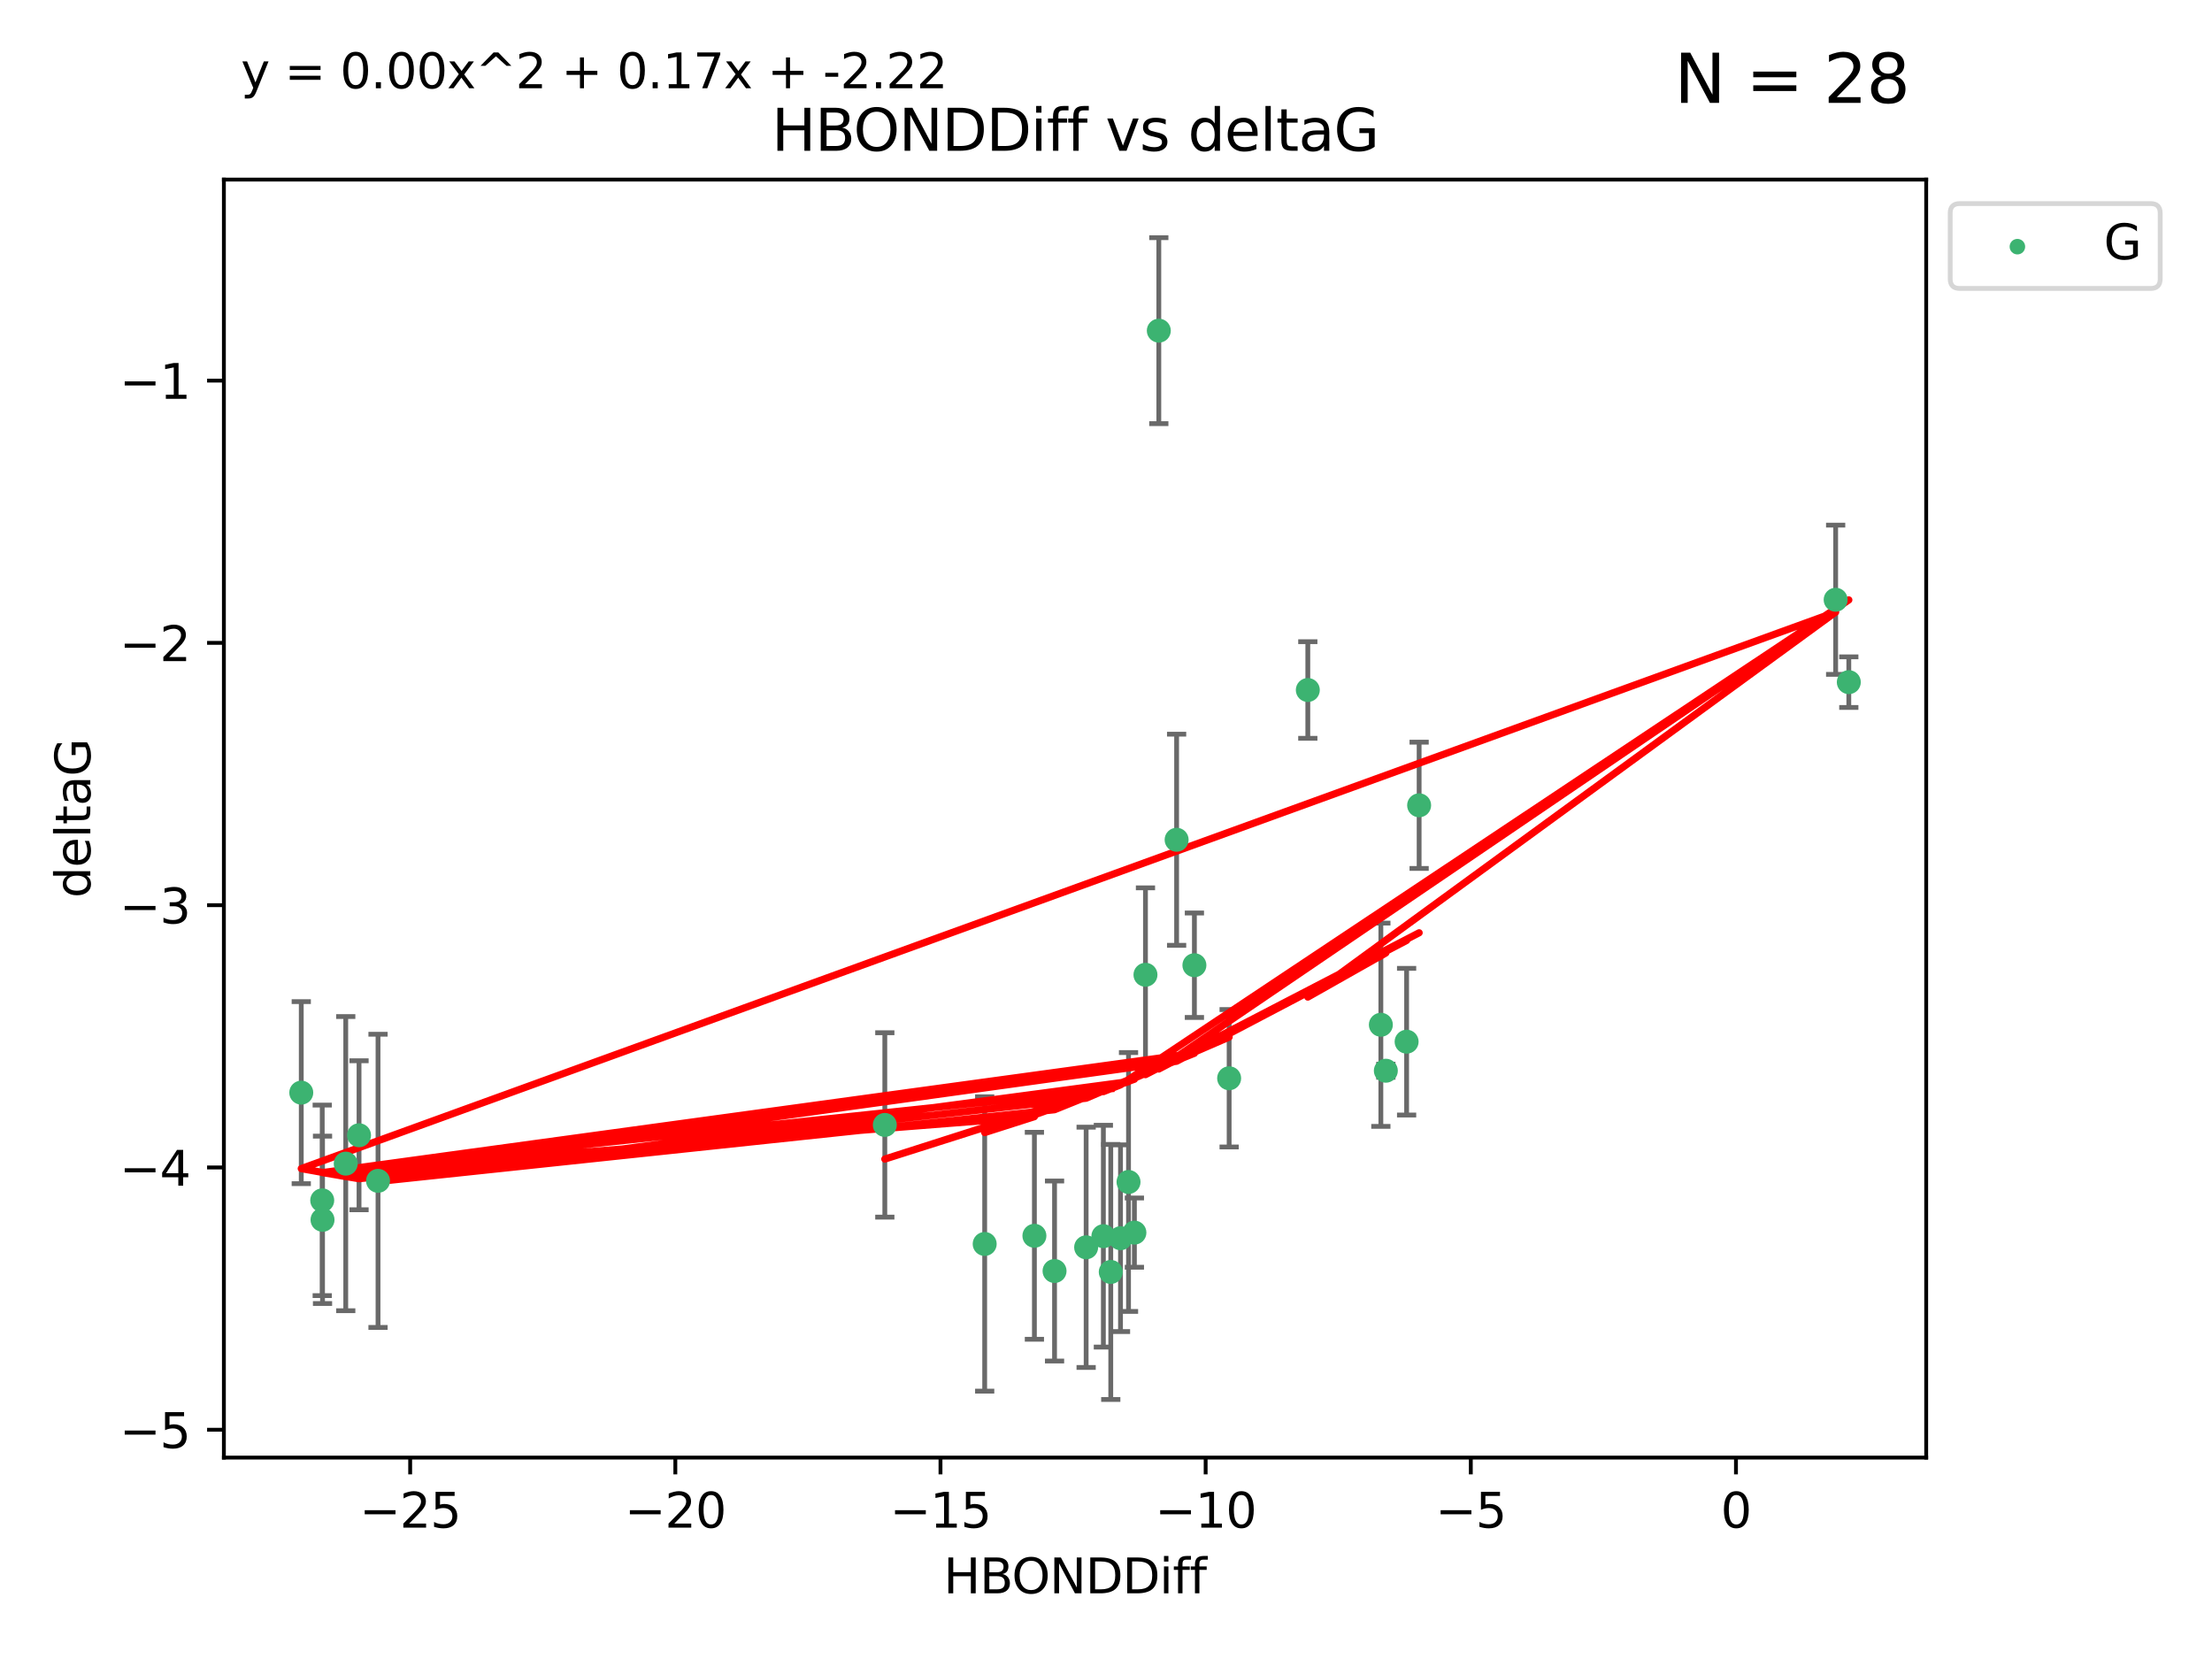 <?xml version="1.0" encoding="utf-8" standalone="no"?>
<!DOCTYPE svg PUBLIC "-//W3C//DTD SVG 1.1//EN"
  "http://www.w3.org/Graphics/SVG/1.1/DTD/svg11.dtd">
<svg xmlns:xlink="http://www.w3.org/1999/xlink" width="460.8pt" height="345.6pt" viewBox="0 0 460.8 345.6" xmlns="http://www.w3.org/2000/svg" version="1.1">
 <defs>
  <style type="text/css">*{stroke-linejoin: round; stroke-linecap: butt}</style>
 </defs>
 <g id="figure_1">
  <g id="patch_1">
   <path d="M 0 345.6 
L 460.8 345.6 
L 460.8 0 
L 0 0 
z
" style="fill: #ffffff"/>
  </g>
  <g id="axes_1">
   <g id="patch_2">
    <path d="M 46.64 303.64 
L 401.26 303.64 
L 401.26 37.411 
L 46.64 37.411 
z
" style="fill: #ffffff"/>
   </g>
   <g id="PathCollection_1">
    <defs>
     <path id="m531ac7f581" d="M 0 1.118 
C 0.297 1.118 0.581 1 0.791 0.791 
C 1 0.581 1.118 0.297 1.118 0 
C 1.118 -0.297 1 -0.581 0.791 -0.791 
C 0.581 -1 0.297 -1.118 0 -1.118 
C -0.297 -1.118 -0.581 -1 -0.791 -0.791 
C -1 -0.581 -1.118 -0.297 -1.118 0 
C -1.118 0.297 -1 0.581 -0.791 0.791 
C -0.581 1 -0.297 1.118 0 1.118 
z
" style="stroke: #3cb371"/>
    </defs>
    <g clip-path="url(#pb455f42742)">
     <use xlink:href="#m531ac7f581" x="231.393" y="264.972" style="fill: #3cb371; stroke: #3cb371"/>
     <use xlink:href="#m531ac7f581" x="67.126" y="250.055" style="fill: #3cb371; stroke: #3cb371"/>
     <use xlink:href="#m531ac7f581" x="215.486" y="257.437" style="fill: #3cb371; stroke: #3cb371"/>
     <use xlink:href="#m531ac7f581" x="205.128" y="259.141" style="fill: #3cb371; stroke: #3cb371"/>
     <use xlink:href="#m531ac7f581" x="236.318" y="256.778" style="fill: #3cb371; stroke: #3cb371"/>
     <use xlink:href="#m531ac7f581" x="184.324" y="234.344" style="fill: #3cb371; stroke: #3cb371"/>
     <use xlink:href="#m531ac7f581" x="235.092" y="246.229" style="fill: #3cb371; stroke: #3cb371"/>
     <use xlink:href="#m531ac7f581" x="78.75" y="245.992" style="fill: #3cb371; stroke: #3cb371"/>
     <use xlink:href="#m531ac7f581" x="219.682" y="264.776" style="fill: #3cb371; stroke: #3cb371"/>
     <use xlink:href="#m531ac7f581" x="248.816" y="201.074" style="fill: #3cb371; stroke: #3cb371"/>
     <use xlink:href="#m531ac7f581" x="67.188" y="254.111" style="fill: #3cb371; stroke: #3cb371"/>
     <use xlink:href="#m531ac7f581" x="74.793" y="236.494" style="fill: #3cb371; stroke: #3cb371"/>
     <use xlink:href="#m531ac7f581" x="226.262" y="259.839" style="fill: #3cb371; stroke: #3cb371"/>
     <use xlink:href="#m531ac7f581" x="256.053" y="224.622" style="fill: #3cb371; stroke: #3cb371"/>
     <use xlink:href="#m531ac7f581" x="229.854" y="257.518" style="fill: #3cb371; stroke: #3cb371"/>
     <use xlink:href="#m531ac7f581" x="233.422" y="257.942" style="fill: #3cb371; stroke: #3cb371"/>
     <use xlink:href="#m531ac7f581" x="385.141" y="142.106" style="fill: #3cb371; stroke: #3cb371"/>
     <use xlink:href="#m531ac7f581" x="241.402" y="68.883" style="fill: #3cb371; stroke: #3cb371"/>
     <use xlink:href="#m531ac7f581" x="295.631" y="167.759" style="fill: #3cb371; stroke: #3cb371"/>
     <use xlink:href="#m531ac7f581" x="238.622" y="203.065" style="fill: #3cb371; stroke: #3cb371"/>
     <use xlink:href="#m531ac7f581" x="293.023" y="217.003" style="fill: #3cb371; stroke: #3cb371"/>
     <use xlink:href="#m531ac7f581" x="245.111" y="174.936" style="fill: #3cb371; stroke: #3cb371"/>
     <use xlink:href="#m531ac7f581" x="72.025" y="242.405" style="fill: #3cb371; stroke: #3cb371"/>
     <use xlink:href="#m531ac7f581" x="62.759" y="227.617" style="fill: #3cb371; stroke: #3cb371"/>
     <use xlink:href="#m531ac7f581" x="382.401" y="124.937" style="fill: #3cb371; stroke: #3cb371"/>
     <use xlink:href="#m531ac7f581" x="272.442" y="143.742" style="fill: #3cb371; stroke: #3cb371"/>
     <use xlink:href="#m531ac7f581" x="288.696" y="223.052" style="fill: #3cb371; stroke: #3cb371"/>
     <use xlink:href="#m531ac7f581" x="287.658" y="213.477" style="fill: #3cb371; stroke: #3cb371"/>
    </g>
   </g>
   <g id="matplotlib.axis_1">
    <g id="xtick_1">
     <g id="line2d_1">
      <defs>
       <path id="mbb309b5ea7" d="M 0 0 
L 0 3.5 
" style="stroke: #000000; stroke-width: 0.8"/>
      </defs>
      <g>
       <use xlink:href="#mbb309b5ea7" x="85.445" y="303.64" style="stroke: #000000; stroke-width: 0.8"/>
      </g>
     </g>
     <g id="text_1">
      <!-- −25 -->
      <g transform="translate(74.893 318.238)scale(0.1 -0.1)">
       <defs>
        <path id="DejaVuSans-2212" d="M 678 2272 
L 4684 2272 
L 4684 1741 
L 678 1741 
L 678 2272 
z
" transform="scale(0.016)"/>
        <path id="DejaVuSans-32" d="M 1228 531 
L 3431 531 
L 3431 0 
L 469 0 
L 469 531 
Q 828 903 1448 1529 
Q 2069 2156 2228 2338 
Q 2531 2678 2651 2914 
Q 2772 3150 2772 3378 
Q 2772 3750 2511 3984 
Q 2250 4219 1831 4219 
Q 1534 4219 1204 4116 
Q 875 4013 500 3803 
L 500 4441 
Q 881 4594 1212 4672 
Q 1544 4750 1819 4750 
Q 2544 4750 2975 4387 
Q 3406 4025 3406 3419 
Q 3406 3131 3298 2873 
Q 3191 2616 2906 2266 
Q 2828 2175 2409 1742 
Q 1991 1309 1228 531 
z
" transform="scale(0.016)"/>
        <path id="DejaVuSans-35" d="M 691 4666 
L 3169 4666 
L 3169 4134 
L 1269 4134 
L 1269 2991 
Q 1406 3038 1543 3061 
Q 1681 3084 1819 3084 
Q 2600 3084 3056 2656 
Q 3513 2228 3513 1497 
Q 3513 744 3044 326 
Q 2575 -91 1722 -91 
Q 1428 -91 1123 -41 
Q 819 9 494 109 
L 494 744 
Q 775 591 1075 516 
Q 1375 441 1709 441 
Q 2250 441 2565 725 
Q 2881 1009 2881 1497 
Q 2881 1984 2565 2268 
Q 2250 2553 1709 2553 
Q 1456 2553 1204 2497 
Q 953 2441 691 2322 
L 691 4666 
z
" transform="scale(0.016)"/>
       </defs>
       <use xlink:href="#DejaVuSans-2212"/>
       <use xlink:href="#DejaVuSans-32" x="83.789"/>
       <use xlink:href="#DejaVuSans-35" x="147.412"/>
      </g>
     </g>
    </g>
    <g id="xtick_2">
     <g id="line2d_2">
      <g>
       <use xlink:href="#mbb309b5ea7" x="140.683" y="303.64" style="stroke: #000000; stroke-width: 0.8"/>
      </g>
     </g>
     <g id="text_2">
      <!-- −20 -->
      <g transform="translate(130.131 318.238)scale(0.1 -0.1)">
       <defs>
        <path id="DejaVuSans-30" d="M 2034 4250 
Q 1547 4250 1301 3770 
Q 1056 3291 1056 2328 
Q 1056 1369 1301 889 
Q 1547 409 2034 409 
Q 2525 409 2770 889 
Q 3016 1369 3016 2328 
Q 3016 3291 2770 3770 
Q 2525 4250 2034 4250 
z
M 2034 4750 
Q 2819 4750 3233 4129 
Q 3647 3509 3647 2328 
Q 3647 1150 3233 529 
Q 2819 -91 2034 -91 
Q 1250 -91 836 529 
Q 422 1150 422 2328 
Q 422 3509 836 4129 
Q 1250 4750 2034 4750 
z
" transform="scale(0.016)"/>
       </defs>
       <use xlink:href="#DejaVuSans-2212"/>
       <use xlink:href="#DejaVuSans-32" x="83.789"/>
       <use xlink:href="#DejaVuSans-30" x="147.412"/>
      </g>
     </g>
    </g>
    <g id="xtick_3">
     <g id="line2d_3">
      <g>
       <use xlink:href="#mbb309b5ea7" x="195.921" y="303.64" style="stroke: #000000; stroke-width: 0.8"/>
      </g>
     </g>
     <g id="text_3">
      <!-- −15 -->
      <g transform="translate(185.368 318.238)scale(0.1 -0.1)">
       <defs>
        <path id="DejaVuSans-31" d="M 794 531 
L 1825 531 
L 1825 4091 
L 703 3866 
L 703 4441 
L 1819 4666 
L 2450 4666 
L 2450 531 
L 3481 531 
L 3481 0 
L 794 0 
L 794 531 
z
" transform="scale(0.016)"/>
       </defs>
       <use xlink:href="#DejaVuSans-2212"/>
       <use xlink:href="#DejaVuSans-31" x="83.789"/>
       <use xlink:href="#DejaVuSans-35" x="147.412"/>
      </g>
     </g>
    </g>
    <g id="xtick_4">
     <g id="line2d_4">
      <g>
       <use xlink:href="#mbb309b5ea7" x="251.158" y="303.64" style="stroke: #000000; stroke-width: 0.8"/>
      </g>
     </g>
     <g id="text_4">
      <!-- −10 -->
      <g transform="translate(240.606 318.238)scale(0.1 -0.1)">
       <use xlink:href="#DejaVuSans-2212"/>
       <use xlink:href="#DejaVuSans-31" x="83.789"/>
       <use xlink:href="#DejaVuSans-30" x="147.412"/>
      </g>
     </g>
    </g>
    <g id="xtick_5">
     <g id="line2d_5">
      <g>
       <use xlink:href="#mbb309b5ea7" x="306.396" y="303.64" style="stroke: #000000; stroke-width: 0.8"/>
      </g>
     </g>
     <g id="text_5">
      <!-- −5 -->
      <g transform="translate(299.025 318.238)scale(0.1 -0.1)">
       <use xlink:href="#DejaVuSans-2212"/>
       <use xlink:href="#DejaVuSans-35" x="83.789"/>
      </g>
     </g>
    </g>
    <g id="xtick_6">
     <g id="line2d_6">
      <g>
       <use xlink:href="#mbb309b5ea7" x="361.634" y="303.64" style="stroke: #000000; stroke-width: 0.8"/>
      </g>
     </g>
     <g id="text_6">
      <!-- 0 -->
      <g transform="translate(358.453 318.238)scale(0.1 -0.1)">
       <use xlink:href="#DejaVuSans-30"/>
      </g>
     </g>
    </g>
    <g id="text_7">
     <!-- HBONDDiff -->
     <g transform="translate(196.561 331.917)scale(0.1 -0.1)">
      <defs>
       <path id="DejaVuSans-48" d="M 628 4666 
L 1259 4666 
L 1259 2753 
L 3553 2753 
L 3553 4666 
L 4184 4666 
L 4184 0 
L 3553 0 
L 3553 2222 
L 1259 2222 
L 1259 0 
L 628 0 
L 628 4666 
z
" transform="scale(0.016)"/>
       <path id="DejaVuSans-42" d="M 1259 2228 
L 1259 519 
L 2272 519 
Q 2781 519 3026 730 
Q 3272 941 3272 1375 
Q 3272 1813 3026 2020 
Q 2781 2228 2272 2228 
L 1259 2228 
z
M 1259 4147 
L 1259 2741 
L 2194 2741 
Q 2656 2741 2882 2914 
Q 3109 3088 3109 3444 
Q 3109 3797 2882 3972 
Q 2656 4147 2194 4147 
L 1259 4147 
z
M 628 4666 
L 2241 4666 
Q 2963 4666 3353 4366 
Q 3744 4066 3744 3513 
Q 3744 3084 3544 2831 
Q 3344 2578 2956 2516 
Q 3422 2416 3680 2098 
Q 3938 1781 3938 1306 
Q 3938 681 3513 340 
Q 3088 0 2303 0 
L 628 0 
L 628 4666 
z
" transform="scale(0.016)"/>
       <path id="DejaVuSans-4f" d="M 2522 4238 
Q 1834 4238 1429 3725 
Q 1025 3213 1025 2328 
Q 1025 1447 1429 934 
Q 1834 422 2522 422 
Q 3209 422 3611 934 
Q 4013 1447 4013 2328 
Q 4013 3213 3611 3725 
Q 3209 4238 2522 4238 
z
M 2522 4750 
Q 3503 4750 4090 4092 
Q 4678 3434 4678 2328 
Q 4678 1225 4090 567 
Q 3503 -91 2522 -91 
Q 1538 -91 948 565 
Q 359 1222 359 2328 
Q 359 3434 948 4092 
Q 1538 4750 2522 4750 
z
" transform="scale(0.016)"/>
       <path id="DejaVuSans-4e" d="M 628 4666 
L 1478 4666 
L 3547 763 
L 3547 4666 
L 4159 4666 
L 4159 0 
L 3309 0 
L 1241 3903 
L 1241 0 
L 628 0 
L 628 4666 
z
" transform="scale(0.016)"/>
       <path id="DejaVuSans-44" d="M 1259 4147 
L 1259 519 
L 2022 519 
Q 2988 519 3436 956 
Q 3884 1394 3884 2338 
Q 3884 3275 3436 3711 
Q 2988 4147 2022 4147 
L 1259 4147 
z
M 628 4666 
L 1925 4666 
Q 3281 4666 3915 4102 
Q 4550 3538 4550 2338 
Q 4550 1131 3912 565 
Q 3275 0 1925 0 
L 628 0 
L 628 4666 
z
" transform="scale(0.016)"/>
       <path id="DejaVuSans-69" d="M 603 3500 
L 1178 3500 
L 1178 0 
L 603 0 
L 603 3500 
z
M 603 4863 
L 1178 4863 
L 1178 4134 
L 603 4134 
L 603 4863 
z
" transform="scale(0.016)"/>
       <path id="DejaVuSans-66" d="M 2375 4863 
L 2375 4384 
L 1825 4384 
Q 1516 4384 1395 4259 
Q 1275 4134 1275 3809 
L 1275 3500 
L 2222 3500 
L 2222 3053 
L 1275 3053 
L 1275 0 
L 697 0 
L 697 3053 
L 147 3053 
L 147 3500 
L 697 3500 
L 697 3744 
Q 697 4328 969 4595 
Q 1241 4863 1831 4863 
L 2375 4863 
z
" transform="scale(0.016)"/>
      </defs>
      <use xlink:href="#DejaVuSans-48"/>
      <use xlink:href="#DejaVuSans-42" x="75.195"/>
      <use xlink:href="#DejaVuSans-4f" x="142.049"/>
      <use xlink:href="#DejaVuSans-4e" x="220.76"/>
      <use xlink:href="#DejaVuSans-44" x="295.564"/>
      <use xlink:href="#DejaVuSans-44" x="372.566"/>
      <use xlink:href="#DejaVuSans-69" x="449.568"/>
      <use xlink:href="#DejaVuSans-66" x="477.352"/>
      <use xlink:href="#DejaVuSans-66" x="512.557"/>
     </g>
    </g>
   </g>
   <g id="matplotlib.axis_2">
    <g id="ytick_1">
     <g id="line2d_7">
      <defs>
       <path id="m7ac879254e" d="M 0 0 
L -3.5 0 
" style="stroke: #000000; stroke-width: 0.8"/>
      </defs>
      <g>
       <use xlink:href="#m7ac879254e" x="46.64" y="297.844" style="stroke: #000000; stroke-width: 0.8"/>
      </g>
     </g>
     <g id="text_8">
      <!-- −5 -->
      <g transform="translate(24.898 301.643)scale(0.1 -0.1)">
       <use xlink:href="#DejaVuSans-2212"/>
       <use xlink:href="#DejaVuSans-35" x="83.789"/>
      </g>
     </g>
    </g>
    <g id="ytick_2">
     <g id="line2d_8">
      <g>
       <use xlink:href="#m7ac879254e" x="46.64" y="243.204" style="stroke: #000000; stroke-width: 0.8"/>
      </g>
     </g>
     <g id="text_9">
      <!-- −4 -->
      <g transform="translate(24.898 247.003)scale(0.1 -0.1)">
       <defs>
        <path id="DejaVuSans-34" d="M 2419 4116 
L 825 1625 
L 2419 1625 
L 2419 4116 
z
M 2253 4666 
L 3047 4666 
L 3047 1625 
L 3713 1625 
L 3713 1100 
L 3047 1100 
L 3047 0 
L 2419 0 
L 2419 1100 
L 313 1100 
L 313 1709 
L 2253 4666 
z
" transform="scale(0.016)"/>
       </defs>
       <use xlink:href="#DejaVuSans-2212"/>
       <use xlink:href="#DejaVuSans-34" x="83.789"/>
      </g>
     </g>
    </g>
    <g id="ytick_3">
     <g id="line2d_9">
      <g>
       <use xlink:href="#m7ac879254e" x="46.64" y="188.564" style="stroke: #000000; stroke-width: 0.8"/>
      </g>
     </g>
     <g id="text_10">
      <!-- −3 -->
      <g transform="translate(24.898 192.364)scale(0.1 -0.1)">
       <defs>
        <path id="DejaVuSans-33" d="M 2597 2516 
Q 3050 2419 3304 2112 
Q 3559 1806 3559 1356 
Q 3559 666 3084 287 
Q 2609 -91 1734 -91 
Q 1441 -91 1130 -33 
Q 819 25 488 141 
L 488 750 
Q 750 597 1062 519 
Q 1375 441 1716 441 
Q 2309 441 2620 675 
Q 2931 909 2931 1356 
Q 2931 1769 2642 2001 
Q 2353 2234 1838 2234 
L 1294 2234 
L 1294 2753 
L 1863 2753 
Q 2328 2753 2575 2939 
Q 2822 3125 2822 3475 
Q 2822 3834 2567 4026 
Q 2313 4219 1838 4219 
Q 1578 4219 1281 4162 
Q 984 4106 628 3988 
L 628 4550 
Q 988 4650 1302 4700 
Q 1616 4750 1894 4750 
Q 2613 4750 3031 4423 
Q 3450 4097 3450 3541 
Q 3450 3153 3228 2886 
Q 3006 2619 2597 2516 
z
" transform="scale(0.016)"/>
       </defs>
       <use xlink:href="#DejaVuSans-2212"/>
       <use xlink:href="#DejaVuSans-33" x="83.789"/>
      </g>
     </g>
    </g>
    <g id="ytick_4">
     <g id="line2d_10">
      <g>
       <use xlink:href="#m7ac879254e" x="46.64" y="133.924" style="stroke: #000000; stroke-width: 0.8"/>
      </g>
     </g>
     <g id="text_11">
      <!-- −2 -->
      <g transform="translate(24.898 137.724)scale(0.1 -0.1)">
       <use xlink:href="#DejaVuSans-2212"/>
       <use xlink:href="#DejaVuSans-32" x="83.789"/>
      </g>
     </g>
    </g>
    <g id="ytick_5">
     <g id="line2d_11">
      <g>
       <use xlink:href="#m7ac879254e" x="46.64" y="79.284" style="stroke: #000000; stroke-width: 0.8"/>
      </g>
     </g>
     <g id="text_12">
      <!-- −1 -->
      <g transform="translate(24.898 83.084)scale(0.1 -0.1)">
       <use xlink:href="#DejaVuSans-2212"/>
       <use xlink:href="#DejaVuSans-31" x="83.789"/>
      </g>
     </g>
    </g>
    <g id="text_13">
     <!-- deltaG -->
     <g transform="translate(18.818 187.064)rotate(-90)scale(0.1 -0.1)">
      <defs>
       <path id="DejaVuSans-64" d="M 2906 2969 
L 2906 4863 
L 3481 4863 
L 3481 0 
L 2906 0 
L 2906 525 
Q 2725 213 2448 61 
Q 2172 -91 1784 -91 
Q 1150 -91 751 415 
Q 353 922 353 1747 
Q 353 2572 751 3078 
Q 1150 3584 1784 3584 
Q 2172 3584 2448 3432 
Q 2725 3281 2906 2969 
z
M 947 1747 
Q 947 1113 1208 752 
Q 1469 391 1925 391 
Q 2381 391 2643 752 
Q 2906 1113 2906 1747 
Q 2906 2381 2643 2742 
Q 2381 3103 1925 3103 
Q 1469 3103 1208 2742 
Q 947 2381 947 1747 
z
" transform="scale(0.016)"/>
       <path id="DejaVuSans-65" d="M 3597 1894 
L 3597 1613 
L 953 1613 
Q 991 1019 1311 708 
Q 1631 397 2203 397 
Q 2534 397 2845 478 
Q 3156 559 3463 722 
L 3463 178 
Q 3153 47 2828 -22 
Q 2503 -91 2169 -91 
Q 1331 -91 842 396 
Q 353 884 353 1716 
Q 353 2575 817 3079 
Q 1281 3584 2069 3584 
Q 2775 3584 3186 3129 
Q 3597 2675 3597 1894 
z
M 3022 2063 
Q 3016 2534 2758 2815 
Q 2500 3097 2075 3097 
Q 1594 3097 1305 2825 
Q 1016 2553 972 2059 
L 3022 2063 
z
" transform="scale(0.016)"/>
       <path id="DejaVuSans-6c" d="M 603 4863 
L 1178 4863 
L 1178 0 
L 603 0 
L 603 4863 
z
" transform="scale(0.016)"/>
       <path id="DejaVuSans-74" d="M 1172 4494 
L 1172 3500 
L 2356 3500 
L 2356 3053 
L 1172 3053 
L 1172 1153 
Q 1172 725 1289 603 
Q 1406 481 1766 481 
L 2356 481 
L 2356 0 
L 1766 0 
Q 1100 0 847 248 
Q 594 497 594 1153 
L 594 3053 
L 172 3053 
L 172 3500 
L 594 3500 
L 594 4494 
L 1172 4494 
z
" transform="scale(0.016)"/>
       <path id="DejaVuSans-61" d="M 2194 1759 
Q 1497 1759 1228 1600 
Q 959 1441 959 1056 
Q 959 750 1161 570 
Q 1363 391 1709 391 
Q 2188 391 2477 730 
Q 2766 1069 2766 1631 
L 2766 1759 
L 2194 1759 
z
M 3341 1997 
L 3341 0 
L 2766 0 
L 2766 531 
Q 2569 213 2275 61 
Q 1981 -91 1556 -91 
Q 1019 -91 701 211 
Q 384 513 384 1019 
Q 384 1609 779 1909 
Q 1175 2209 1959 2209 
L 2766 2209 
L 2766 2266 
Q 2766 2663 2505 2880 
Q 2244 3097 1772 3097 
Q 1472 3097 1187 3025 
Q 903 2953 641 2809 
L 641 3341 
Q 956 3463 1253 3523 
Q 1550 3584 1831 3584 
Q 2591 3584 2966 3190 
Q 3341 2797 3341 1997 
z
" transform="scale(0.016)"/>
       <path id="DejaVuSans-47" d="M 3809 666 
L 3809 1919 
L 2778 1919 
L 2778 2438 
L 4434 2438 
L 4434 434 
Q 4069 175 3628 42 
Q 3188 -91 2688 -91 
Q 1594 -91 976 548 
Q 359 1188 359 2328 
Q 359 3472 976 4111 
Q 1594 4750 2688 4750 
Q 3144 4750 3555 4637 
Q 3966 4525 4313 4306 
L 4313 3634 
Q 3963 3931 3569 4081 
Q 3175 4231 2741 4231 
Q 1884 4231 1454 3753 
Q 1025 3275 1025 2328 
Q 1025 1384 1454 906 
Q 1884 428 2741 428 
Q 3075 428 3337 486 
Q 3600 544 3809 666 
z
" transform="scale(0.016)"/>
      </defs>
      <use xlink:href="#DejaVuSans-64"/>
      <use xlink:href="#DejaVuSans-65" x="63.477"/>
      <use xlink:href="#DejaVuSans-6c" x="125"/>
      <use xlink:href="#DejaVuSans-74" x="152.783"/>
      <use xlink:href="#DejaVuSans-61" x="191.992"/>
      <use xlink:href="#DejaVuSans-47" x="253.271"/>
     </g>
    </g>
   </g>
   <g id="LineCollection_1">
    <path d="M 231.393 291.539 
L 231.393 238.405 
" clip-path="url(#pb455f42742)" style="fill: none; stroke: #696969"/>
    <path d="M 67.126 269.901 
L 67.126 230.209 
" clip-path="url(#pb455f42742)" style="fill: none; stroke: #696969"/>
    <path d="M 215.486 278.993 
L 215.486 235.88 
" clip-path="url(#pb455f42742)" style="fill: none; stroke: #696969"/>
    <path d="M 205.128 289.801 
L 205.128 228.482 
" clip-path="url(#pb455f42742)" style="fill: none; stroke: #696969"/>
    <path d="M 236.318 263.99 
L 236.318 249.567 
" clip-path="url(#pb455f42742)" style="fill: none; stroke: #696969"/>
    <path d="M 184.324 253.55 
L 184.324 215.138 
" clip-path="url(#pb455f42742)" style="fill: none; stroke: #696969"/>
    <path d="M 235.092 273.192 
L 235.092 219.267 
" clip-path="url(#pb455f42742)" style="fill: none; stroke: #696969"/>
    <path d="M 78.75 276.528 
L 78.75 215.456 
" clip-path="url(#pb455f42742)" style="fill: none; stroke: #696969"/>
    <path d="M 219.682 283.526 
L 219.682 246.025 
" clip-path="url(#pb455f42742)" style="fill: none; stroke: #696969"/>
    <path d="M 248.816 211.954 
L 248.816 190.194 
" clip-path="url(#pb455f42742)" style="fill: none; stroke: #696969"/>
    <path d="M 67.188 271.544 
L 67.188 236.678 
" clip-path="url(#pb455f42742)" style="fill: none; stroke: #696969"/>
    <path d="M 74.793 252.013 
L 74.793 220.976 
" clip-path="url(#pb455f42742)" style="fill: none; stroke: #696969"/>
    <path d="M 226.262 284.867 
L 226.262 234.811 
" clip-path="url(#pb455f42742)" style="fill: none; stroke: #696969"/>
    <path d="M 256.053 238.936 
L 256.053 210.308 
" clip-path="url(#pb455f42742)" style="fill: none; stroke: #696969"/>
    <path d="M 229.854 280.619 
L 229.854 234.417 
" clip-path="url(#pb455f42742)" style="fill: none; stroke: #696969"/>
    <path d="M 233.422 277.391 
L 233.422 238.493 
" clip-path="url(#pb455f42742)" style="fill: none; stroke: #696969"/>
    <path d="M 385.141 147.375 
L 385.141 136.837 
" clip-path="url(#pb455f42742)" style="fill: none; stroke: #696969"/>
    <path d="M 241.402 88.254 
L 241.402 49.513 
" clip-path="url(#pb455f42742)" style="fill: none; stroke: #696969"/>
    <path d="M 295.631 180.911 
L 295.631 154.608 
" clip-path="url(#pb455f42742)" style="fill: none; stroke: #696969"/>
    <path d="M 238.622 221.176 
L 238.622 184.954 
" clip-path="url(#pb455f42742)" style="fill: none; stroke: #696969"/>
    <path d="M 293.023 232.281 
L 293.023 201.724 
" clip-path="url(#pb455f42742)" style="fill: none; stroke: #696969"/>
    <path d="M 245.111 196.929 
L 245.111 152.943 
" clip-path="url(#pb455f42742)" style="fill: none; stroke: #696969"/>
    <path d="M 72.025 273.048 
L 72.025 211.762 
" clip-path="url(#pb455f42742)" style="fill: none; stroke: #696969"/>
    <path d="M 62.759 246.578 
L 62.759 208.656 
" clip-path="url(#pb455f42742)" style="fill: none; stroke: #696969"/>
    <path d="M 382.401 140.481 
L 382.401 109.392 
" clip-path="url(#pb455f42742)" style="fill: none; stroke: #696969"/>
    <path d="M 272.442 153.804 
L 272.442 133.679 
" clip-path="url(#pb455f42742)" style="fill: none; stroke: #696969"/>
    <path d="M 288.696 224.416 
L 288.696 221.688 
" clip-path="url(#pb455f42742)" style="fill: none; stroke: #696969"/>
    <path d="M 287.658 234.648 
L 287.658 192.305 
" clip-path="url(#pb455f42742)" style="fill: none; stroke: #696969"/>
   </g>
   <g id="line2d_12">
    <defs>
     <path id="mb436b7fe5f" d="M 2 0 
L -2 -0 
" style="stroke: #696969"/>
    </defs>
    <g clip-path="url(#pb455f42742)">
     <use xlink:href="#mb436b7fe5f" x="231.393" y="291.539" style="fill: #696969; stroke: #696969"/>
     <use xlink:href="#mb436b7fe5f" x="67.126" y="269.901" style="fill: #696969; stroke: #696969"/>
     <use xlink:href="#mb436b7fe5f" x="215.486" y="278.993" style="fill: #696969; stroke: #696969"/>
     <use xlink:href="#mb436b7fe5f" x="205.128" y="289.801" style="fill: #696969; stroke: #696969"/>
     <use xlink:href="#mb436b7fe5f" x="236.318" y="263.99" style="fill: #696969; stroke: #696969"/>
     <use xlink:href="#mb436b7fe5f" x="184.324" y="253.55" style="fill: #696969; stroke: #696969"/>
     <use xlink:href="#mb436b7fe5f" x="235.092" y="273.192" style="fill: #696969; stroke: #696969"/>
     <use xlink:href="#mb436b7fe5f" x="78.75" y="276.528" style="fill: #696969; stroke: #696969"/>
     <use xlink:href="#mb436b7fe5f" x="219.682" y="283.526" style="fill: #696969; stroke: #696969"/>
     <use xlink:href="#mb436b7fe5f" x="248.816" y="211.954" style="fill: #696969; stroke: #696969"/>
     <use xlink:href="#mb436b7fe5f" x="67.188" y="271.544" style="fill: #696969; stroke: #696969"/>
     <use xlink:href="#mb436b7fe5f" x="74.793" y="252.013" style="fill: #696969; stroke: #696969"/>
     <use xlink:href="#mb436b7fe5f" x="226.262" y="284.867" style="fill: #696969; stroke: #696969"/>
     <use xlink:href="#mb436b7fe5f" x="256.053" y="238.936" style="fill: #696969; stroke: #696969"/>
     <use xlink:href="#mb436b7fe5f" x="229.854" y="280.619" style="fill: #696969; stroke: #696969"/>
     <use xlink:href="#mb436b7fe5f" x="233.422" y="277.391" style="fill: #696969; stroke: #696969"/>
     <use xlink:href="#mb436b7fe5f" x="385.141" y="147.375" style="fill: #696969; stroke: #696969"/>
     <use xlink:href="#mb436b7fe5f" x="241.402" y="88.254" style="fill: #696969; stroke: #696969"/>
     <use xlink:href="#mb436b7fe5f" x="295.631" y="180.911" style="fill: #696969; stroke: #696969"/>
     <use xlink:href="#mb436b7fe5f" x="238.622" y="221.176" style="fill: #696969; stroke: #696969"/>
     <use xlink:href="#mb436b7fe5f" x="293.023" y="232.281" style="fill: #696969; stroke: #696969"/>
     <use xlink:href="#mb436b7fe5f" x="245.111" y="196.929" style="fill: #696969; stroke: #696969"/>
     <use xlink:href="#mb436b7fe5f" x="72.025" y="273.048" style="fill: #696969; stroke: #696969"/>
     <use xlink:href="#mb436b7fe5f" x="62.759" y="246.578" style="fill: #696969; stroke: #696969"/>
     <use xlink:href="#mb436b7fe5f" x="382.401" y="140.481" style="fill: #696969; stroke: #696969"/>
     <use xlink:href="#mb436b7fe5f" x="272.442" y="153.804" style="fill: #696969; stroke: #696969"/>
     <use xlink:href="#mb436b7fe5f" x="288.696" y="224.416" style="fill: #696969; stroke: #696969"/>
     <use xlink:href="#mb436b7fe5f" x="287.658" y="234.648" style="fill: #696969; stroke: #696969"/>
    </g>
   </g>
   <g id="line2d_13">
    <g clip-path="url(#pb455f42742)">
     <use xlink:href="#mb436b7fe5f" x="231.393" y="238.405" style="fill: #696969; stroke: #696969"/>
     <use xlink:href="#mb436b7fe5f" x="67.126" y="230.209" style="fill: #696969; stroke: #696969"/>
     <use xlink:href="#mb436b7fe5f" x="215.486" y="235.88" style="fill: #696969; stroke: #696969"/>
     <use xlink:href="#mb436b7fe5f" x="205.128" y="228.482" style="fill: #696969; stroke: #696969"/>
     <use xlink:href="#mb436b7fe5f" x="236.318" y="249.567" style="fill: #696969; stroke: #696969"/>
     <use xlink:href="#mb436b7fe5f" x="184.324" y="215.138" style="fill: #696969; stroke: #696969"/>
     <use xlink:href="#mb436b7fe5f" x="235.092" y="219.267" style="fill: #696969; stroke: #696969"/>
     <use xlink:href="#mb436b7fe5f" x="78.75" y="215.456" style="fill: #696969; stroke: #696969"/>
     <use xlink:href="#mb436b7fe5f" x="219.682" y="246.025" style="fill: #696969; stroke: #696969"/>
     <use xlink:href="#mb436b7fe5f" x="248.816" y="190.194" style="fill: #696969; stroke: #696969"/>
     <use xlink:href="#mb436b7fe5f" x="67.188" y="236.678" style="fill: #696969; stroke: #696969"/>
     <use xlink:href="#mb436b7fe5f" x="74.793" y="220.976" style="fill: #696969; stroke: #696969"/>
     <use xlink:href="#mb436b7fe5f" x="226.262" y="234.811" style="fill: #696969; stroke: #696969"/>
     <use xlink:href="#mb436b7fe5f" x="256.053" y="210.308" style="fill: #696969; stroke: #696969"/>
     <use xlink:href="#mb436b7fe5f" x="229.854" y="234.417" style="fill: #696969; stroke: #696969"/>
     <use xlink:href="#mb436b7fe5f" x="233.422" y="238.493" style="fill: #696969; stroke: #696969"/>
     <use xlink:href="#mb436b7fe5f" x="385.141" y="136.837" style="fill: #696969; stroke: #696969"/>
     <use xlink:href="#mb436b7fe5f" x="241.402" y="49.513" style="fill: #696969; stroke: #696969"/>
     <use xlink:href="#mb436b7fe5f" x="295.631" y="154.608" style="fill: #696969; stroke: #696969"/>
     <use xlink:href="#mb436b7fe5f" x="238.622" y="184.954" style="fill: #696969; stroke: #696969"/>
     <use xlink:href="#mb436b7fe5f" x="293.023" y="201.724" style="fill: #696969; stroke: #696969"/>
     <use xlink:href="#mb436b7fe5f" x="245.111" y="152.943" style="fill: #696969; stroke: #696969"/>
     <use xlink:href="#mb436b7fe5f" x="72.025" y="211.762" style="fill: #696969; stroke: #696969"/>
     <use xlink:href="#mb436b7fe5f" x="62.759" y="208.656" style="fill: #696969; stroke: #696969"/>
     <use xlink:href="#mb436b7fe5f" x="382.401" y="109.392" style="fill: #696969; stroke: #696969"/>
     <use xlink:href="#mb436b7fe5f" x="272.442" y="133.679" style="fill: #696969; stroke: #696969"/>
     <use xlink:href="#mb436b7fe5f" x="288.696" y="221.688" style="fill: #696969; stroke: #696969"/>
     <use xlink:href="#mb436b7fe5f" x="287.658" y="192.305" style="fill: #696969; stroke: #696969"/>
    </g>
   </g>
   <g id="line2d_14">
    <path d="M 231.393 226.808 
L 67.126 244.266 
L 215.486 232.625 
L 205.128 235.937 
L 236.318 224.827 
L 184.324 241.456 
L 235.092 225.328 
L 78.75 246.133 
L 219.682 231.177 
L 248.816 219.421 
L 67.188 244.277 
L 74.793 245.55 
L 226.262 228.781 
L 256.053 216.041 
L 229.854 227.409 
L 233.422 226.002 
L 385.141 124.973 
L 241.402 222.694 
L 295.631 194.314 
L 238.622 223.872 
L 293.023 195.914 
L 245.111 221.081 
L 72.025 245.11 
L 62.759 243.442 
L 382.401 127.511 
L 272.442 207.709 
L 288.696 198.517 
L 287.658 199.131 
" clip-path="url(#pb455f42742)" style="fill: none; stroke: #ff0000; stroke-width: 1.5; stroke-linecap: square"/>
   </g>
   <g id="line2d_15">
    <defs>
     <path id="m3c68fd47e4" d="M 0 2 
C 0.53 2 1.039 1.789 1.414 1.414 
C 1.789 1.039 2 0.53 2 0 
C 2 -0.53 1.789 -1.039 1.414 -1.414 
C 1.039 -1.789 0.53 -2 0 -2 
C -0.53 -2 -1.039 -1.789 -1.414 -1.414 
C -1.789 -1.039 -2 -0.53 -2 0 
C -2 0.53 -1.789 1.039 -1.414 1.414 
C -1.039 1.789 -0.53 2 0 2 
z
" style="stroke: #3cb371"/>
    </defs>
    <g clip-path="url(#pb455f42742)">
     <use xlink:href="#m3c68fd47e4" x="231.393" y="264.972" style="fill: #3cb371; stroke: #3cb371"/>
     <use xlink:href="#m3c68fd47e4" x="67.126" y="250.055" style="fill: #3cb371; stroke: #3cb371"/>
     <use xlink:href="#m3c68fd47e4" x="215.486" y="257.437" style="fill: #3cb371; stroke: #3cb371"/>
     <use xlink:href="#m3c68fd47e4" x="205.128" y="259.141" style="fill: #3cb371; stroke: #3cb371"/>
     <use xlink:href="#m3c68fd47e4" x="236.318" y="256.778" style="fill: #3cb371; stroke: #3cb371"/>
     <use xlink:href="#m3c68fd47e4" x="184.324" y="234.344" style="fill: #3cb371; stroke: #3cb371"/>
     <use xlink:href="#m3c68fd47e4" x="235.092" y="246.229" style="fill: #3cb371; stroke: #3cb371"/>
     <use xlink:href="#m3c68fd47e4" x="78.75" y="245.992" style="fill: #3cb371; stroke: #3cb371"/>
     <use xlink:href="#m3c68fd47e4" x="219.682" y="264.776" style="fill: #3cb371; stroke: #3cb371"/>
     <use xlink:href="#m3c68fd47e4" x="248.816" y="201.074" style="fill: #3cb371; stroke: #3cb371"/>
     <use xlink:href="#m3c68fd47e4" x="67.188" y="254.111" style="fill: #3cb371; stroke: #3cb371"/>
     <use xlink:href="#m3c68fd47e4" x="74.793" y="236.494" style="fill: #3cb371; stroke: #3cb371"/>
     <use xlink:href="#m3c68fd47e4" x="226.262" y="259.839" style="fill: #3cb371; stroke: #3cb371"/>
     <use xlink:href="#m3c68fd47e4" x="256.053" y="224.622" style="fill: #3cb371; stroke: #3cb371"/>
     <use xlink:href="#m3c68fd47e4" x="229.854" y="257.518" style="fill: #3cb371; stroke: #3cb371"/>
     <use xlink:href="#m3c68fd47e4" x="233.422" y="257.942" style="fill: #3cb371; stroke: #3cb371"/>
     <use xlink:href="#m3c68fd47e4" x="385.141" y="142.106" style="fill: #3cb371; stroke: #3cb371"/>
     <use xlink:href="#m3c68fd47e4" x="241.402" y="68.883" style="fill: #3cb371; stroke: #3cb371"/>
     <use xlink:href="#m3c68fd47e4" x="295.631" y="167.759" style="fill: #3cb371; stroke: #3cb371"/>
     <use xlink:href="#m3c68fd47e4" x="238.622" y="203.065" style="fill: #3cb371; stroke: #3cb371"/>
     <use xlink:href="#m3c68fd47e4" x="293.023" y="217.003" style="fill: #3cb371; stroke: #3cb371"/>
     <use xlink:href="#m3c68fd47e4" x="245.111" y="174.936" style="fill: #3cb371; stroke: #3cb371"/>
     <use xlink:href="#m3c68fd47e4" x="72.025" y="242.405" style="fill: #3cb371; stroke: #3cb371"/>
     <use xlink:href="#m3c68fd47e4" x="62.759" y="227.617" style="fill: #3cb371; stroke: #3cb371"/>
     <use xlink:href="#m3c68fd47e4" x="382.401" y="124.937" style="fill: #3cb371; stroke: #3cb371"/>
     <use xlink:href="#m3c68fd47e4" x="272.442" y="143.742" style="fill: #3cb371; stroke: #3cb371"/>
     <use xlink:href="#m3c68fd47e4" x="288.696" y="223.052" style="fill: #3cb371; stroke: #3cb371"/>
     <use xlink:href="#m3c68fd47e4" x="287.658" y="213.477" style="fill: #3cb371; stroke: #3cb371"/>
    </g>
   </g>
   <g id="patch_3">
    <path d="M 46.64 303.64 
L 46.64 37.411 
" style="fill: none; stroke: #000000; stroke-width: 0.8; stroke-linejoin: miter; stroke-linecap: square"/>
   </g>
   <g id="patch_4">
    <path d="M 401.26 303.64 
L 401.26 37.411 
" style="fill: none; stroke: #000000; stroke-width: 0.8; stroke-linejoin: miter; stroke-linecap: square"/>
   </g>
   <g id="patch_5">
    <path d="M 46.64 303.64 
L 401.26 303.64 
" style="fill: none; stroke: #000000; stroke-width: 0.8; stroke-linejoin: miter; stroke-linecap: square"/>
   </g>
   <g id="patch_6">
    <path d="M 46.64 37.411 
L 401.26 37.411 
" style="fill: none; stroke: #000000; stroke-width: 0.8; stroke-linejoin: miter; stroke-linecap: square"/>
   </g>
   <g id="text_14">
    <!-- N = 28 -->
    <g transform="translate(348.795 21.426)scale(0.14 -0.14)">
     <defs>
      <path id="DejaVuSans-20" transform="scale(0.016)"/>
      <path id="DejaVuSans-3d" d="M 678 2906 
L 4684 2906 
L 4684 2381 
L 678 2381 
L 678 2906 
z
M 678 1631 
L 4684 1631 
L 4684 1100 
L 678 1100 
L 678 1631 
z
" transform="scale(0.016)"/>
      <path id="DejaVuSans-38" d="M 2034 2216 
Q 1584 2216 1326 1975 
Q 1069 1734 1069 1313 
Q 1069 891 1326 650 
Q 1584 409 2034 409 
Q 2484 409 2743 651 
Q 3003 894 3003 1313 
Q 3003 1734 2745 1975 
Q 2488 2216 2034 2216 
z
M 1403 2484 
Q 997 2584 770 2862 
Q 544 3141 544 3541 
Q 544 4100 942 4425 
Q 1341 4750 2034 4750 
Q 2731 4750 3128 4425 
Q 3525 4100 3525 3541 
Q 3525 3141 3298 2862 
Q 3072 2584 2669 2484 
Q 3125 2378 3379 2068 
Q 3634 1759 3634 1313 
Q 3634 634 3220 271 
Q 2806 -91 2034 -91 
Q 1263 -91 848 271 
Q 434 634 434 1313 
Q 434 1759 690 2068 
Q 947 2378 1403 2484 
z
M 1172 3481 
Q 1172 3119 1398 2916 
Q 1625 2713 2034 2713 
Q 2441 2713 2670 2916 
Q 2900 3119 2900 3481 
Q 2900 3844 2670 4047 
Q 2441 4250 2034 4250 
Q 1625 4250 1398 4047 
Q 1172 3844 1172 3481 
z
" transform="scale(0.016)"/>
     </defs>
     <use xlink:href="#DejaVuSans-4e"/>
     <use xlink:href="#DejaVuSans-20" x="74.805"/>
     <use xlink:href="#DejaVuSans-3d" x="106.592"/>
     <use xlink:href="#DejaVuSans-20" x="190.381"/>
     <use xlink:href="#DejaVuSans-32" x="222.168"/>
     <use xlink:href="#DejaVuSans-38" x="285.791"/>
    </g>
   </g>
   <g id="text_15">
    <!-- y = 0.00x^2 + 0.17x + -2.22 -->
    <g transform="translate(50.186 18.387)scale(0.1 -0.1)">
     <defs>
      <path id="DejaVuSans-79" d="M 2059 -325 
Q 1816 -950 1584 -1140 
Q 1353 -1331 966 -1331 
L 506 -1331 
L 506 -850 
L 844 -850 
Q 1081 -850 1212 -737 
Q 1344 -625 1503 -206 
L 1606 56 
L 191 3500 
L 800 3500 
L 1894 763 
L 2988 3500 
L 3597 3500 
L 2059 -325 
z
" transform="scale(0.016)"/>
      <path id="DejaVuSans-2e" d="M 684 794 
L 1344 794 
L 1344 0 
L 684 0 
L 684 794 
z
" transform="scale(0.016)"/>
      <path id="DejaVuSans-78" d="M 3513 3500 
L 2247 1797 
L 3578 0 
L 2900 0 
L 1881 1375 
L 863 0 
L 184 0 
L 1544 1831 
L 300 3500 
L 978 3500 
L 1906 2253 
L 2834 3500 
L 3513 3500 
z
" transform="scale(0.016)"/>
      <path id="DejaVuSans-5e" d="M 2988 4666 
L 4684 2925 
L 4056 2925 
L 2681 4159 
L 1306 2925 
L 678 2925 
L 2375 4666 
L 2988 4666 
z
" transform="scale(0.016)"/>
      <path id="DejaVuSans-2b" d="M 2944 4013 
L 2944 2272 
L 4684 2272 
L 4684 1741 
L 2944 1741 
L 2944 0 
L 2419 0 
L 2419 1741 
L 678 1741 
L 678 2272 
L 2419 2272 
L 2419 4013 
L 2944 4013 
z
" transform="scale(0.016)"/>
      <path id="DejaVuSans-37" d="M 525 4666 
L 3525 4666 
L 3525 4397 
L 1831 0 
L 1172 0 
L 2766 4134 
L 525 4134 
L 525 4666 
z
" transform="scale(0.016)"/>
      <path id="DejaVuSans-2d" d="M 313 2009 
L 1997 2009 
L 1997 1497 
L 313 1497 
L 313 2009 
z
" transform="scale(0.016)"/>
     </defs>
     <use xlink:href="#DejaVuSans-79"/>
     <use xlink:href="#DejaVuSans-20" x="59.18"/>
     <use xlink:href="#DejaVuSans-3d" x="90.967"/>
     <use xlink:href="#DejaVuSans-20" x="174.756"/>
     <use xlink:href="#DejaVuSans-30" x="206.543"/>
     <use xlink:href="#DejaVuSans-2e" x="270.166"/>
     <use xlink:href="#DejaVuSans-30" x="301.953"/>
     <use xlink:href="#DejaVuSans-30" x="365.576"/>
     <use xlink:href="#DejaVuSans-78" x="429.199"/>
     <use xlink:href="#DejaVuSans-5e" x="488.379"/>
     <use xlink:href="#DejaVuSans-32" x="572.168"/>
     <use xlink:href="#DejaVuSans-20" x="635.791"/>
     <use xlink:href="#DejaVuSans-2b" x="667.578"/>
     <use xlink:href="#DejaVuSans-20" x="751.367"/>
     <use xlink:href="#DejaVuSans-30" x="783.154"/>
     <use xlink:href="#DejaVuSans-2e" x="846.777"/>
     <use xlink:href="#DejaVuSans-31" x="878.564"/>
     <use xlink:href="#DejaVuSans-37" x="942.188"/>
     <use xlink:href="#DejaVuSans-78" x="1005.811"/>
     <use xlink:href="#DejaVuSans-20" x="1064.99"/>
     <use xlink:href="#DejaVuSans-2b" x="1096.777"/>
     <use xlink:href="#DejaVuSans-20" x="1180.566"/>
     <use xlink:href="#DejaVuSans-2d" x="1212.354"/>
     <use xlink:href="#DejaVuSans-32" x="1248.438"/>
     <use xlink:href="#DejaVuSans-2e" x="1312.061"/>
     <use xlink:href="#DejaVuSans-32" x="1343.848"/>
     <use xlink:href="#DejaVuSans-32" x="1407.471"/>
    </g>
   </g>
   <g id="text_16">
    <!-- HBONDDiff vs deltaG -->
    <g transform="translate(160.747 31.411)scale(0.12 -0.12)">
     <defs>
      <path id="DejaVuSans-76" d="M 191 3500 
L 800 3500 
L 1894 563 
L 2988 3500 
L 3597 3500 
L 2284 0 
L 1503 0 
L 191 3500 
z
" transform="scale(0.016)"/>
      <path id="DejaVuSans-73" d="M 2834 3397 
L 2834 2853 
Q 2591 2978 2328 3040 
Q 2066 3103 1784 3103 
Q 1356 3103 1142 2972 
Q 928 2841 928 2578 
Q 928 2378 1081 2264 
Q 1234 2150 1697 2047 
L 1894 2003 
Q 2506 1872 2764 1633 
Q 3022 1394 3022 966 
Q 3022 478 2636 193 
Q 2250 -91 1575 -91 
Q 1294 -91 989 -36 
Q 684 19 347 128 
L 347 722 
Q 666 556 975 473 
Q 1284 391 1588 391 
Q 1994 391 2212 530 
Q 2431 669 2431 922 
Q 2431 1156 2273 1281 
Q 2116 1406 1581 1522 
L 1381 1569 
Q 847 1681 609 1914 
Q 372 2147 372 2553 
Q 372 3047 722 3315 
Q 1072 3584 1716 3584 
Q 2034 3584 2315 3537 
Q 2597 3491 2834 3397 
z
" transform="scale(0.016)"/>
     </defs>
     <use xlink:href="#DejaVuSans-48"/>
     <use xlink:href="#DejaVuSans-42" x="75.195"/>
     <use xlink:href="#DejaVuSans-4f" x="142.049"/>
     <use xlink:href="#DejaVuSans-4e" x="220.76"/>
     <use xlink:href="#DejaVuSans-44" x="295.564"/>
     <use xlink:href="#DejaVuSans-44" x="372.566"/>
     <use xlink:href="#DejaVuSans-69" x="449.568"/>
     <use xlink:href="#DejaVuSans-66" x="477.352"/>
     <use xlink:href="#DejaVuSans-66" x="512.557"/>
     <use xlink:href="#DejaVuSans-20" x="547.762"/>
     <use xlink:href="#DejaVuSans-76" x="579.549"/>
     <use xlink:href="#DejaVuSans-73" x="638.729"/>
     <use xlink:href="#DejaVuSans-20" x="690.828"/>
     <use xlink:href="#DejaVuSans-64" x="722.615"/>
     <use xlink:href="#DejaVuSans-65" x="786.092"/>
     <use xlink:href="#DejaVuSans-6c" x="847.615"/>
     <use xlink:href="#DejaVuSans-74" x="875.398"/>
     <use xlink:href="#DejaVuSans-61" x="914.607"/>
     <use xlink:href="#DejaVuSans-47" x="975.887"/>
    </g>
   </g>
   <g id="legend_1">
    <g id="patch_7">
     <path d="M 408.26 60.089 
L 448.008 60.089 
Q 450.008 60.089 450.008 58.089 
L 450.008 44.411 
Q 450.008 42.411 448.008 42.411 
L 408.26 42.411 
Q 406.26 42.411 406.26 44.411 
L 406.26 58.089 
Q 406.26 60.089 408.26 60.089 
z
" style="fill: #ffffff; opacity: 0.8; stroke: #cccccc; stroke-linejoin: miter"/>
    </g>
    <g id="PathCollection_2">
     <g>
      <use xlink:href="#m531ac7f581" x="420.26" y="51.385" style="fill: #3cb371; stroke: #3cb371"/>
     </g>
    </g>
    <g id="text_17">
     <!-- G -->
     <g transform="translate(438.26 54.01)scale(0.1 -0.1)">
      <use xlink:href="#DejaVuSans-47"/>
     </g>
    </g>
   </g>
  </g>
 </g>
 <defs>
  <clipPath id="pb455f42742">
   <rect x="46.64" y="37.411" width="354.62" height="266.229"/>
  </clipPath>
 </defs>
</svg>
